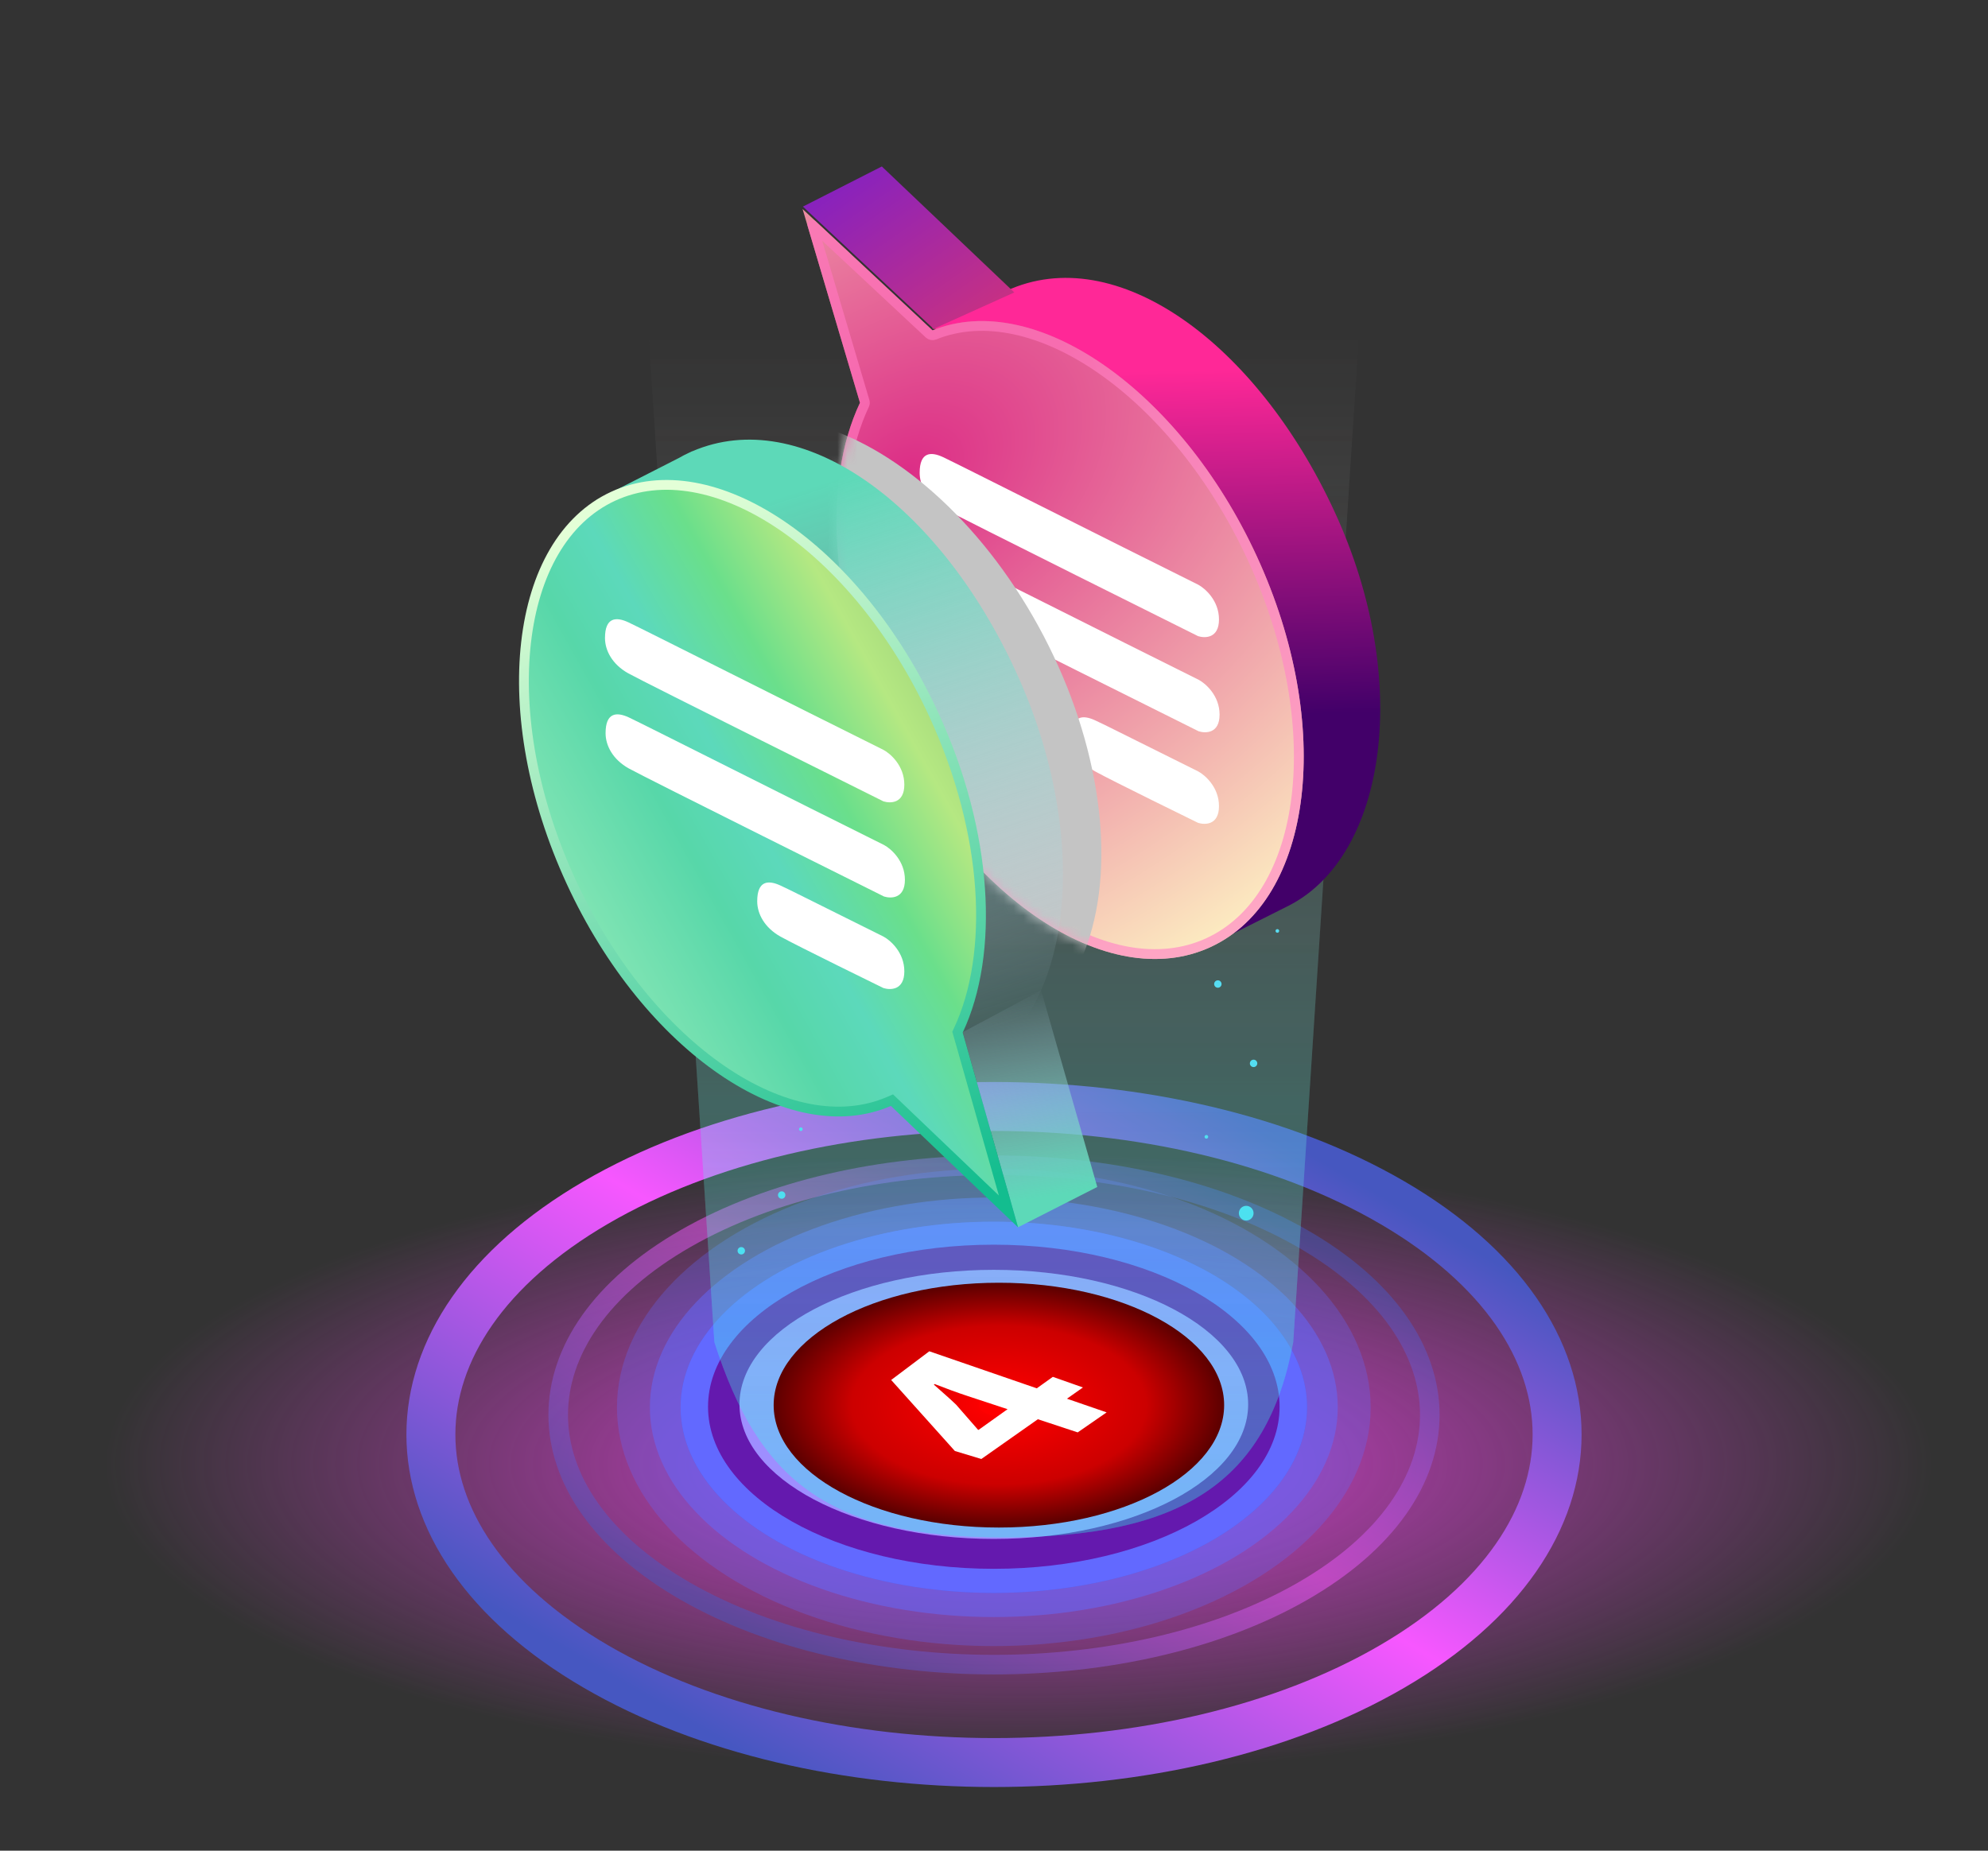 <svg width="203" height="189" viewBox="0 0 203 189" fill="none" xmlns="http://www.w3.org/2000/svg">
<rect x="0" y="0" width="203" height="189" fill="#333333" stroke="none"/>
<ellipse opacity="0.6" cx="102" cy="149.5" rx="96" ry="39.5" fill="url(#paint0_radial)"/>
<path d="M142.159 122.812C164.614 135.894 164.614 157.106 142.158 170.188C119.703 183.271 83.296 183.271 60.841 170.188C38.386 157.106 38.386 135.895 60.842 122.812C83.297 109.729 119.704 109.729 142.159 122.812Z" stroke="url(#paint1_linear)" stroke-width="5" stroke-miterlimit="10" stroke-linecap="round" stroke-linejoin="round"/>
<path opacity="0.5" d="M132.966 126.469C150.345 136.427 150.345 152.573 132.966 162.531C115.588 172.49 87.412 172.49 70.034 162.531C52.655 152.573 52.655 136.427 70.034 126.469C87.412 116.51 115.588 116.51 132.966 126.469Z" stroke="url(#paint2_linear)" stroke-width="2" stroke-miterlimit="10" stroke-linecap="round" stroke-linejoin="round"/>
<ellipse cx="101.481" cy="143.72" rx="31.983" ry="18.956" fill="#3F45A6"/>
<ellipse cx="101.481" cy="143.72" rx="31.983" ry="18.956" fill="#626AFF"/>
<ellipse cx="101.481" cy="143.72" rx="35.121" ry="21.423" fill="#626AFF" fill-opacity="0.5"/>
<ellipse cx="101.481" cy="143.731" rx="38.481" ry="24.376" fill="#626AFF" fill-opacity="0.3"/>
<ellipse cx="101.481" cy="143.665" rx="29.182" ry="16.551" fill="#6419AE"/>
<ellipse cx="101.481" cy="143.422" rx="25.971" ry="13.74" fill="#9E8EFF"/>
<path d="M127.254 124.648C127.669 124.648 128.005 124.312 128.005 123.897C128.005 123.483 127.669 123.146 127.254 123.146C126.84 123.146 126.503 123.483 126.503 123.897C126.503 124.312 126.84 124.648 127.254 124.648Z" fill="#48D8F5"/>
<path d="M124.359 100.872C124.568 100.872 124.737 100.703 124.737 100.494C124.737 100.285 124.568 100.115 124.359 100.115C124.15 100.115 123.98 100.285 123.98 100.494C123.98 100.703 124.15 100.872 124.359 100.872Z" fill="#48D8F5"/>
<path d="M130.067 84.313C130.067 84.418 129.983 84.501 129.879 84.501C129.778 84.501 129.693 84.418 129.693 84.313C129.693 84.211 129.778 84.127 129.879 84.127C129.983 84.127 130.067 84.211 130.067 84.313Z" fill="#48D8F5"/>
<path d="M123.187 116.286C123.29 116.286 123.374 116.203 123.374 116.099C123.374 115.996 123.29 115.912 123.187 115.912C123.084 115.912 123 115.996 123 116.099C123 116.203 123.084 116.286 123.187 116.286Z" fill="#48D8F5"/>
<path d="M130.435 95.259C130.538 95.259 130.622 95.175 130.622 95.072C130.622 94.969 130.538 94.885 130.435 94.885C130.331 94.885 130.247 94.969 130.247 95.072C130.247 95.175 130.331 95.259 130.435 95.259Z" fill="#48D8F5"/>
<path d="M128.006 108.975C128.215 108.975 128.384 108.805 128.384 108.597C128.384 108.388 128.215 108.219 128.006 108.219C127.798 108.219 127.628 108.388 127.628 108.597C127.628 108.805 127.798 108.975 128.006 108.975Z" fill="#48D8F5"/>
<path d="M77.182 98.453C77.216 98.867 76.909 99.23 76.496 99.263C76.084 99.298 75.72 98.99 75.686 98.577C75.651 98.164 75.961 97.802 76.372 97.767C76.786 97.733 77.149 98.04 77.182 98.453Z" fill="#48D8F5"/>
<path d="M84.189 109.184C84.224 109.597 83.916 109.96 83.502 109.993C83.09 110.028 82.728 109.719 82.694 109.307C82.658 108.895 82.966 108.532 83.379 108.498C83.791 108.463 84.155 108.77 84.189 109.184Z" fill="#48D8F5"/>
<path d="M79.86 87.486C79.878 87.694 79.721 87.878 79.513 87.895C79.305 87.912 79.124 87.757 79.106 87.549C79.088 87.34 79.242 87.157 79.451 87.141C79.659 87.123 79.844 87.278 79.86 87.486Z" fill="#48D8F5"/>
<path d="M72.373 89.907C72.382 90.01 72.305 90.101 72.204 90.11C72.099 90.118 72.008 90.041 72.001 89.938C71.992 89.835 72.068 89.745 72.172 89.736C72.274 89.728 72.365 89.805 72.373 89.907Z" fill="#48D8F5"/>
<path d="M81.963 115.303C81.971 115.405 81.894 115.497 81.793 115.505C81.689 115.513 81.599 115.437 81.591 115.334C81.581 115.231 81.66 115.141 81.76 115.133C81.865 115.122 81.953 115.199 81.963 115.303Z" fill="#48D8F5"/>
<path d="M76.96 109.401C76.979 109.609 76.821 109.792 76.614 109.809C76.406 109.825 76.224 109.671 76.207 109.463C76.19 109.255 76.344 109.071 76.552 109.054C76.759 109.038 76.943 109.193 76.96 109.401Z" fill="#48D8F5"/>
<path d="M80.196 122.013C80.214 122.221 80.057 122.404 79.851 122.421C79.642 122.438 79.46 122.284 79.442 122.076C79.426 121.868 79.58 121.685 79.789 121.667C79.997 121.65 80.179 121.805 80.196 122.013Z" fill="#48D8F5"/>
<path d="M76.072 127.704C76.088 127.911 75.934 128.094 75.727 128.112C75.516 128.128 75.334 127.975 75.316 127.765C75.3 127.558 75.455 127.375 75.663 127.358C75.873 127.341 76.055 127.495 76.072 127.704Z" fill="#48D8F5"/>
<g opacity="0.3">
<path d="M141 0H64L72.945 137.07C77.46 151.101 84.448 157 102.501 157C120.555 157 129.399 151.456 132.055 137.07L141 0Z" fill="url(#paint3_linear)"/>
<path d="M141 0H64L72.945 137.07C77.46 151.101 84.448 157 102.501 157C120.555 157 129.399 151.456 132.055 137.07L141 0Z" fill="url(#paint4_linear)" fill-opacity="0.5"/>
</g>
<path opacity="0.3" d="M141 0H64L72.945 137.07C77.46 151.101 84.448 157 102.501 157C120.555 157 129.399 151.456 132.055 137.07L141 0Z" fill="url(#paint5_linear)" fill-opacity="0.3"/>
<g style="mix-blend-mode:color-dodge">
<path d="M102 156C114.703 156 125 150.404 125 143.5C125 136.596 114.703 131 102 131C89.297 131 79 136.596 79 143.5C79 150.404 89.297 156 102 156Z" fill="url(#paint6_radial)"/>
</g>
<path fill-rule="evenodd" clip-rule="evenodd" d="M136.28 52.265C144.252 69.547 141.487 87.208 131.82 92.373C131.757 92.407 131.693 92.44 131.63 92.472V92.474L123.242 96.686L123.512 93.542C114.662 92.006 104.663 82.835 98.69 69.887C92.291 56.014 92.152 41.582 97.678 33.968L95.163 33.539L102.018 30.078C102.263 29.944 102.514 29.818 102.769 29.7C113.948 24.544 128.308 34.983 136.28 52.265Z" fill="url(#paint7_linear)"/>
<path fill-rule="evenodd" clip-rule="evenodd" d="M87.815 41.131L81.953 21.346L95.222 33.739C105.674 29.501 120.486 39.798 128.321 56.782C136.293 74.065 134.085 91.887 123.609 96.719C113.133 101.552 98.357 91.564 90.385 74.282C84.708 61.976 83.981 49.208 87.815 41.131Z" fill="url(#paint8_radial)"/>
<path d="M88.266 41.346C88.319 41.234 88.329 41.108 88.294 40.989L82.954 22.965L94.881 34.105C95.023 34.237 95.23 34.276 95.41 34.203C100.416 32.172 106.55 33.595 112.467 37.713C118.373 41.822 123.982 48.568 127.867 56.992C131.821 65.563 133.239 74.246 132.387 81.36C131.533 88.484 128.421 93.949 123.4 96.265C118.38 98.581 112.257 97.378 106.338 93.379C100.426 89.386 94.794 82.646 90.839 74.073C85.199 61.845 84.518 49.242 88.266 41.346Z" stroke="url(#paint9_linear)" stroke-opacity="0.7" stroke-linejoin="round"/>
<path d="M90.044 17L81.988 21.099L95.329 33.587L103.574 29.866L90.044 17Z" fill="url(#paint10_linear)"/>
<mask id="mask0" mask-type="alpha" maskUnits="userSpaceOnUse" x="81" y="17" width="60" height="81">
<path fill-rule="evenodd" clip-rule="evenodd" d="M81.961 21.353L89.986 17.27L103.141 29.78C114.255 25.082 128.351 35.474 136.221 52.535C144.193 69.817 141.428 87.478 131.76 92.643C131.697 92.677 131.634 92.71 131.571 92.742V92.744L123.183 96.956L123.187 96.905C112.74 101.283 98.251 91.333 90.385 74.281C84.708 61.975 83.981 49.208 87.815 41.131L81.972 21.409L81.929 21.369L81.956 21.355L81.953 21.345L81.961 21.353Z" fill="url(#paint11_linear)"/>
<path d="M87.891 41.108L82.051 21.396L89.972 17.366L103.086 29.837C103.109 29.859 103.143 29.865 103.172 29.853C108.695 27.518 114.968 28.929 120.852 33.063C126.735 37.196 132.218 44.047 136.149 52.568C140.129 61.197 141.428 69.918 140.527 77.123C139.625 84.33 136.525 90.007 131.723 92.573C131.66 92.607 131.597 92.639 131.534 92.672C131.53 92.674 131.526 92.676 131.522 92.679L123.234 96.841C123.234 96.841 123.234 96.84 123.234 96.84C123.211 96.824 123.182 96.82 123.156 96.831C117.967 99.006 111.762 97.627 105.863 93.564C99.965 89.501 94.385 82.763 90.457 74.248C84.786 61.954 84.066 49.213 87.886 41.165C87.895 41.147 87.896 41.127 87.891 41.108Z" stroke="white" stroke-opacity="0.7" stroke-width="0.159" stroke-linejoin="round"/>
</mask>
<g mask="url(#mask0)">
<path d="M124.474 63.262C124.474 61.328 123.053 60.087 122.342 59.707C113.689 55.414 97.509 47.244 96.277 46.675C95.045 46.106 93.908 46.154 93.908 48.286C93.908 49.566 94.655 50.98 96.277 51.888C97.899 52.796 122.342 64.968 122.342 64.968C123.053 65.189 124.474 65.195 124.474 63.262Z" fill="white"/>
<path d="M124.534 72.978C124.534 71.045 123.112 69.803 122.401 69.424C113.748 65.131 97.569 56.961 96.337 56.392C95.104 55.823 93.967 55.871 93.967 58.003C93.967 59.283 94.715 60.697 96.337 61.605C97.959 62.513 122.401 74.684 122.401 74.684C123.112 74.906 124.534 74.912 124.534 72.978Z" fill="white"/>
<path d="M124.474 82.329C124.474 80.396 123.053 79.154 122.342 78.775C113.689 74.482 113.053 74.13 111.821 73.562C110.589 72.993 109.452 73.041 109.452 75.173C109.452 76.453 110.199 77.866 111.821 78.775C113.443 79.683 122.342 84.035 122.342 84.035C123.053 84.256 124.474 84.263 124.474 82.329Z" fill="white"/>
<g style="mix-blend-mode:multiply">
<ellipse cx="87.837" cy="74.781" rx="21.156" ry="34.489" transform="rotate(-27.565 87.837 74.781)" fill="#C4C4C4"/>
</g>
</g>
<path fill-rule="evenodd" clip-rule="evenodd" d="M99.212 108.828C109.519 104.073 111.677 85.804 103.705 68.522C95.815 51.417 81.813 41.296 70.689 46.089L70.674 46.083L70.496 46.173C70.445 46.196 70.394 46.219 70.343 46.243C69.995 46.403 69.656 46.579 69.328 46.769L60.864 51.082L64.164 52.138C59.709 59.989 60.157 73.229 66.115 86.144C74.087 103.426 88.905 113.582 99.212 108.828Z" fill="url(#paint12_linear)"/>
<path d="M98.303 105.415L106.306 101.132L112.046 121.219L103.942 125.342L98.303 105.415Z" fill="url(#paint13_linear)"/>
<path d="M97.853 105.239L97.774 105.408L97.825 105.588L102.982 123.723L91.321 112.582L91.082 112.353L90.778 112.484C85.766 114.645 79.649 113.344 73.744 109.304C67.848 105.27 62.24 98.55 58.323 90.059C54.369 81.487 52.906 72.776 53.715 65.635C54.524 58.483 57.594 52.995 62.612 50.68C67.63 48.365 73.797 49.593 79.763 53.619C85.72 57.639 91.397 64.406 95.351 72.978C100.93 85.072 101.538 97.406 97.853 105.239Z" fill="#C4C4C4"/>
<path d="M97.853 105.239L97.774 105.408L97.825 105.588L102.982 123.723L91.321 112.582L91.082 112.353L90.778 112.484C85.766 114.645 79.649 113.344 73.744 109.304C67.848 105.27 62.24 98.55 58.323 90.059C54.369 81.487 52.906 72.776 53.715 65.635C54.524 58.483 57.594 52.995 62.612 50.68C67.63 48.365 73.797 49.593 79.763 53.619C85.72 57.639 91.397 64.406 95.351 72.978C100.93 85.072 101.538 97.406 97.853 105.239Z" fill="url(#paint14_linear)"/>
<path d="M97.853 105.239L97.774 105.408L97.825 105.588L102.982 123.723L91.321 112.582L91.082 112.353L90.778 112.484C85.766 114.645 79.649 113.344 73.744 109.304C67.848 105.27 62.24 98.55 58.323 90.059C54.369 81.487 52.906 72.776 53.715 65.635C54.524 58.483 57.594 52.995 62.612 50.68C67.63 48.365 73.797 49.593 79.763 53.619C85.72 57.639 91.397 64.406 95.351 72.978C100.93 85.072 101.538 97.406 97.853 105.239Z" stroke="url(#paint15_linear)"/>
<path d="M92.344 80.133C92.344 78.199 90.922 76.958 90.211 76.579C81.559 72.285 65.379 64.115 64.147 63.546C62.915 62.978 61.777 63.025 61.777 65.157C61.777 66.437 62.525 67.851 64.147 68.759C65.769 69.667 90.211 81.839 90.211 81.839C90.922 82.06 92.344 82.066 92.344 80.133Z" fill="white"/>
<path d="M92.403 89.85C92.403 87.916 90.981 86.674 90.271 86.295C81.618 82.002 65.438 73.832 64.206 73.263C62.974 72.694 61.837 72.742 61.837 74.874C61.837 76.154 62.584 77.568 64.206 78.476C65.828 79.384 90.271 91.556 90.271 91.556C90.981 91.777 92.403 91.783 92.403 89.85Z" fill="white"/>
<path d="M92.344 99.2C92.344 97.267 90.922 96.025 90.211 95.646C81.559 91.353 80.923 91.002 79.691 90.433C78.459 89.864 77.321 89.912 77.321 92.044C77.321 93.324 78.069 94.737 79.691 95.646C81.313 96.554 90.211 100.906 90.211 100.906C90.922 101.127 92.344 101.134 92.344 99.2Z" fill="white"/>
<path d="M110.047 146.283L105.979 144.939L100.207 149L97.504 148.183L91 140.931L94.894 138L105.868 141.783L107.507 140.611L110.582 141.694L108.949 142.843L113 144.24L110.047 146.283ZM102.886 143.914L98.847 142.582C97.725 142.215 96.609 141.801 95.441 141.345L95.359 141.404C96.156 142.132 96.911 142.748 97.638 143.459L99.864 146.01L99.922 146.028L102.886 143.914Z" fill="white"/>
<defs>
<radialGradient id="paint0_radial" cx="0" cy="0" r="1" gradientUnits="userSpaceOnUse" gradientTransform="translate(104.05 149.5) scale(93.95 31.735)">
<stop stop-color="#FF44F8"/>
<stop offset="0.265" stop-color="#FF44F8"/>
<stop offset="1" stop-color="#FF44F8" stop-opacity="0"/>
</radialGradient>
<linearGradient id="paint1_linear" x1="60.763" y1="170.234" x2="102.061" y2="99.357" gradientUnits="userSpaceOnUse">
<stop stop-color="#4657C1"/>
<stop offset="0.535" stop-color="#F757FF"/>
<stop offset="1" stop-color="#4657C0"/>
</linearGradient>
<linearGradient id="paint2_linear" x1="69.973" y1="162.567" x2="101.15" y2="108.165" gradientUnits="userSpaceOnUse">
<stop stop-color="#4657C1"/>
<stop offset="0.535" stop-color="#F757FF"/>
<stop offset="1" stop-color="#4657C0"/>
</linearGradient>
<linearGradient id="paint3_linear" x1="102.5" y1="33.886" x2="102.5" y2="160.119" gradientUnits="userSpaceOnUse">
<stop stop-color="white" stop-opacity="0"/>
<stop offset="1" stop-color="#00FFF0"/>
</linearGradient>
<linearGradient id="paint4_linear" x1="105.067" y1="-12.108" x2="105.068" y2="150.129" gradientUnits="userSpaceOnUse">
<stop offset="0.325" stop-color="#FBA4A4" stop-opacity="0"/>
<stop offset="1" stop-color="#00FFE0"/>
</linearGradient>
<linearGradient id="paint5_linear" x1="105.961" y1="-22.478" x2="105.961" y2="148.702" gradientUnits="userSpaceOnUse">
<stop offset="0.325" stop-color="#FFDEDE" stop-opacity="0"/>
<stop offset="1" stop-color="#BFFFF7" stop-opacity="0.72"/>
</linearGradient>
<radialGradient id="paint6_radial" cx="0" cy="0" r="1" gradientUnits="userSpaceOnUse" gradientTransform="translate(102 143.5) scale(32 17.25)">
<stop offset="0.062" stop-color="#FF0000"/>
<stop offset="0.066" stop-color="#FA0000"/>
<stop offset="0.469" stop-color="#CC0000"/>
<stop offset="0.922"/>
</radialGradient>
<linearGradient id="paint7_linear" x1="112.488" y1="38" x2="113.488" y2="73.5" gradientUnits="userSpaceOnUse">
<stop stop-color="#FF2897"/>
<stop offset="1" stop-color="#420069"/>
</linearGradient>
<radialGradient id="paint8_radial" cx="0" cy="0" r="1" gradientUnits="userSpaceOnUse" gradientTransform="translate(92.488 48.501) rotate(56.479) scale(94.161 140.054)">
<stop stop-color="#DC2D86"/>
<stop offset="0.661" stop-color="#FFFDC6"/>
</radialGradient>
<linearGradient id="paint9_linear" x1="104.988" y1="36.501" x2="109.988" y2="48.001" gradientUnits="userSpaceOnUse">
<stop stop-color="#FF75BC"/>
<stop offset="1" stop-color="#FF8BC7"/>
</linearGradient>
<linearGradient id="paint10_linear" x1="85.988" y1="17" x2="98.587" y2="34.982" gradientUnits="userSpaceOnUse">
<stop stop-color="#8421C1"/>
<stop offset="1" stop-color="#CA3180"/>
</linearGradient>
<linearGradient id="paint11_linear" x1="111.404" y1="17.27" x2="111.404" y2="97.935" gradientUnits="userSpaceOnUse">
<stop stop-color="#A63987"/>
<stop offset="1" stop-color="#1F9FEA"/>
</linearGradient>
<linearGradient id="paint12_linear" x1="84.988" y1="48.999" x2="102.988" y2="104.5" gradientUnits="userSpaceOnUse">
<stop stop-color="#5DD9B8"/>
<stop offset="1" stop-color="#BFD9ED" stop-opacity="0"/>
</linearGradient>
<linearGradient id="paint13_linear" x1="104.988" y1="122.5" x2="101.812" y2="101.48" gradientUnits="userSpaceOnUse">
<stop stop-color="#5DD9B8"/>
<stop offset="1" stop-color="#BFD9ED" stop-opacity="0"/>
</linearGradient>
<linearGradient id="paint14_linear" x1="39.988" y1="112" x2="109.92" y2="72.858" gradientUnits="userSpaceOnUse">
<stop stop-color="#D4FFC9"/>
<stop offset="0.484" stop-color="#57D7A9"/>
<stop offset="0.576" stop-color="#5CD9BB"/>
<stop offset="0.684" stop-color="#6ADF8B"/>
<stop offset="0.8" stop-color="#B5E882"/>
<stop offset="0.922" stop-color="#98CD78"/>
<stop offset="1" stop-color="#BCFFDB"/>
</linearGradient>
<linearGradient id="paint15_linear" x1="72.488" y1="48.999" x2="99.988" y2="121" gradientUnits="userSpaceOnUse">
<stop stop-color="#E3FFD7"/>
<stop offset="1" stop-color="#13BD8F"/>
</linearGradient>
</defs>
</svg>
